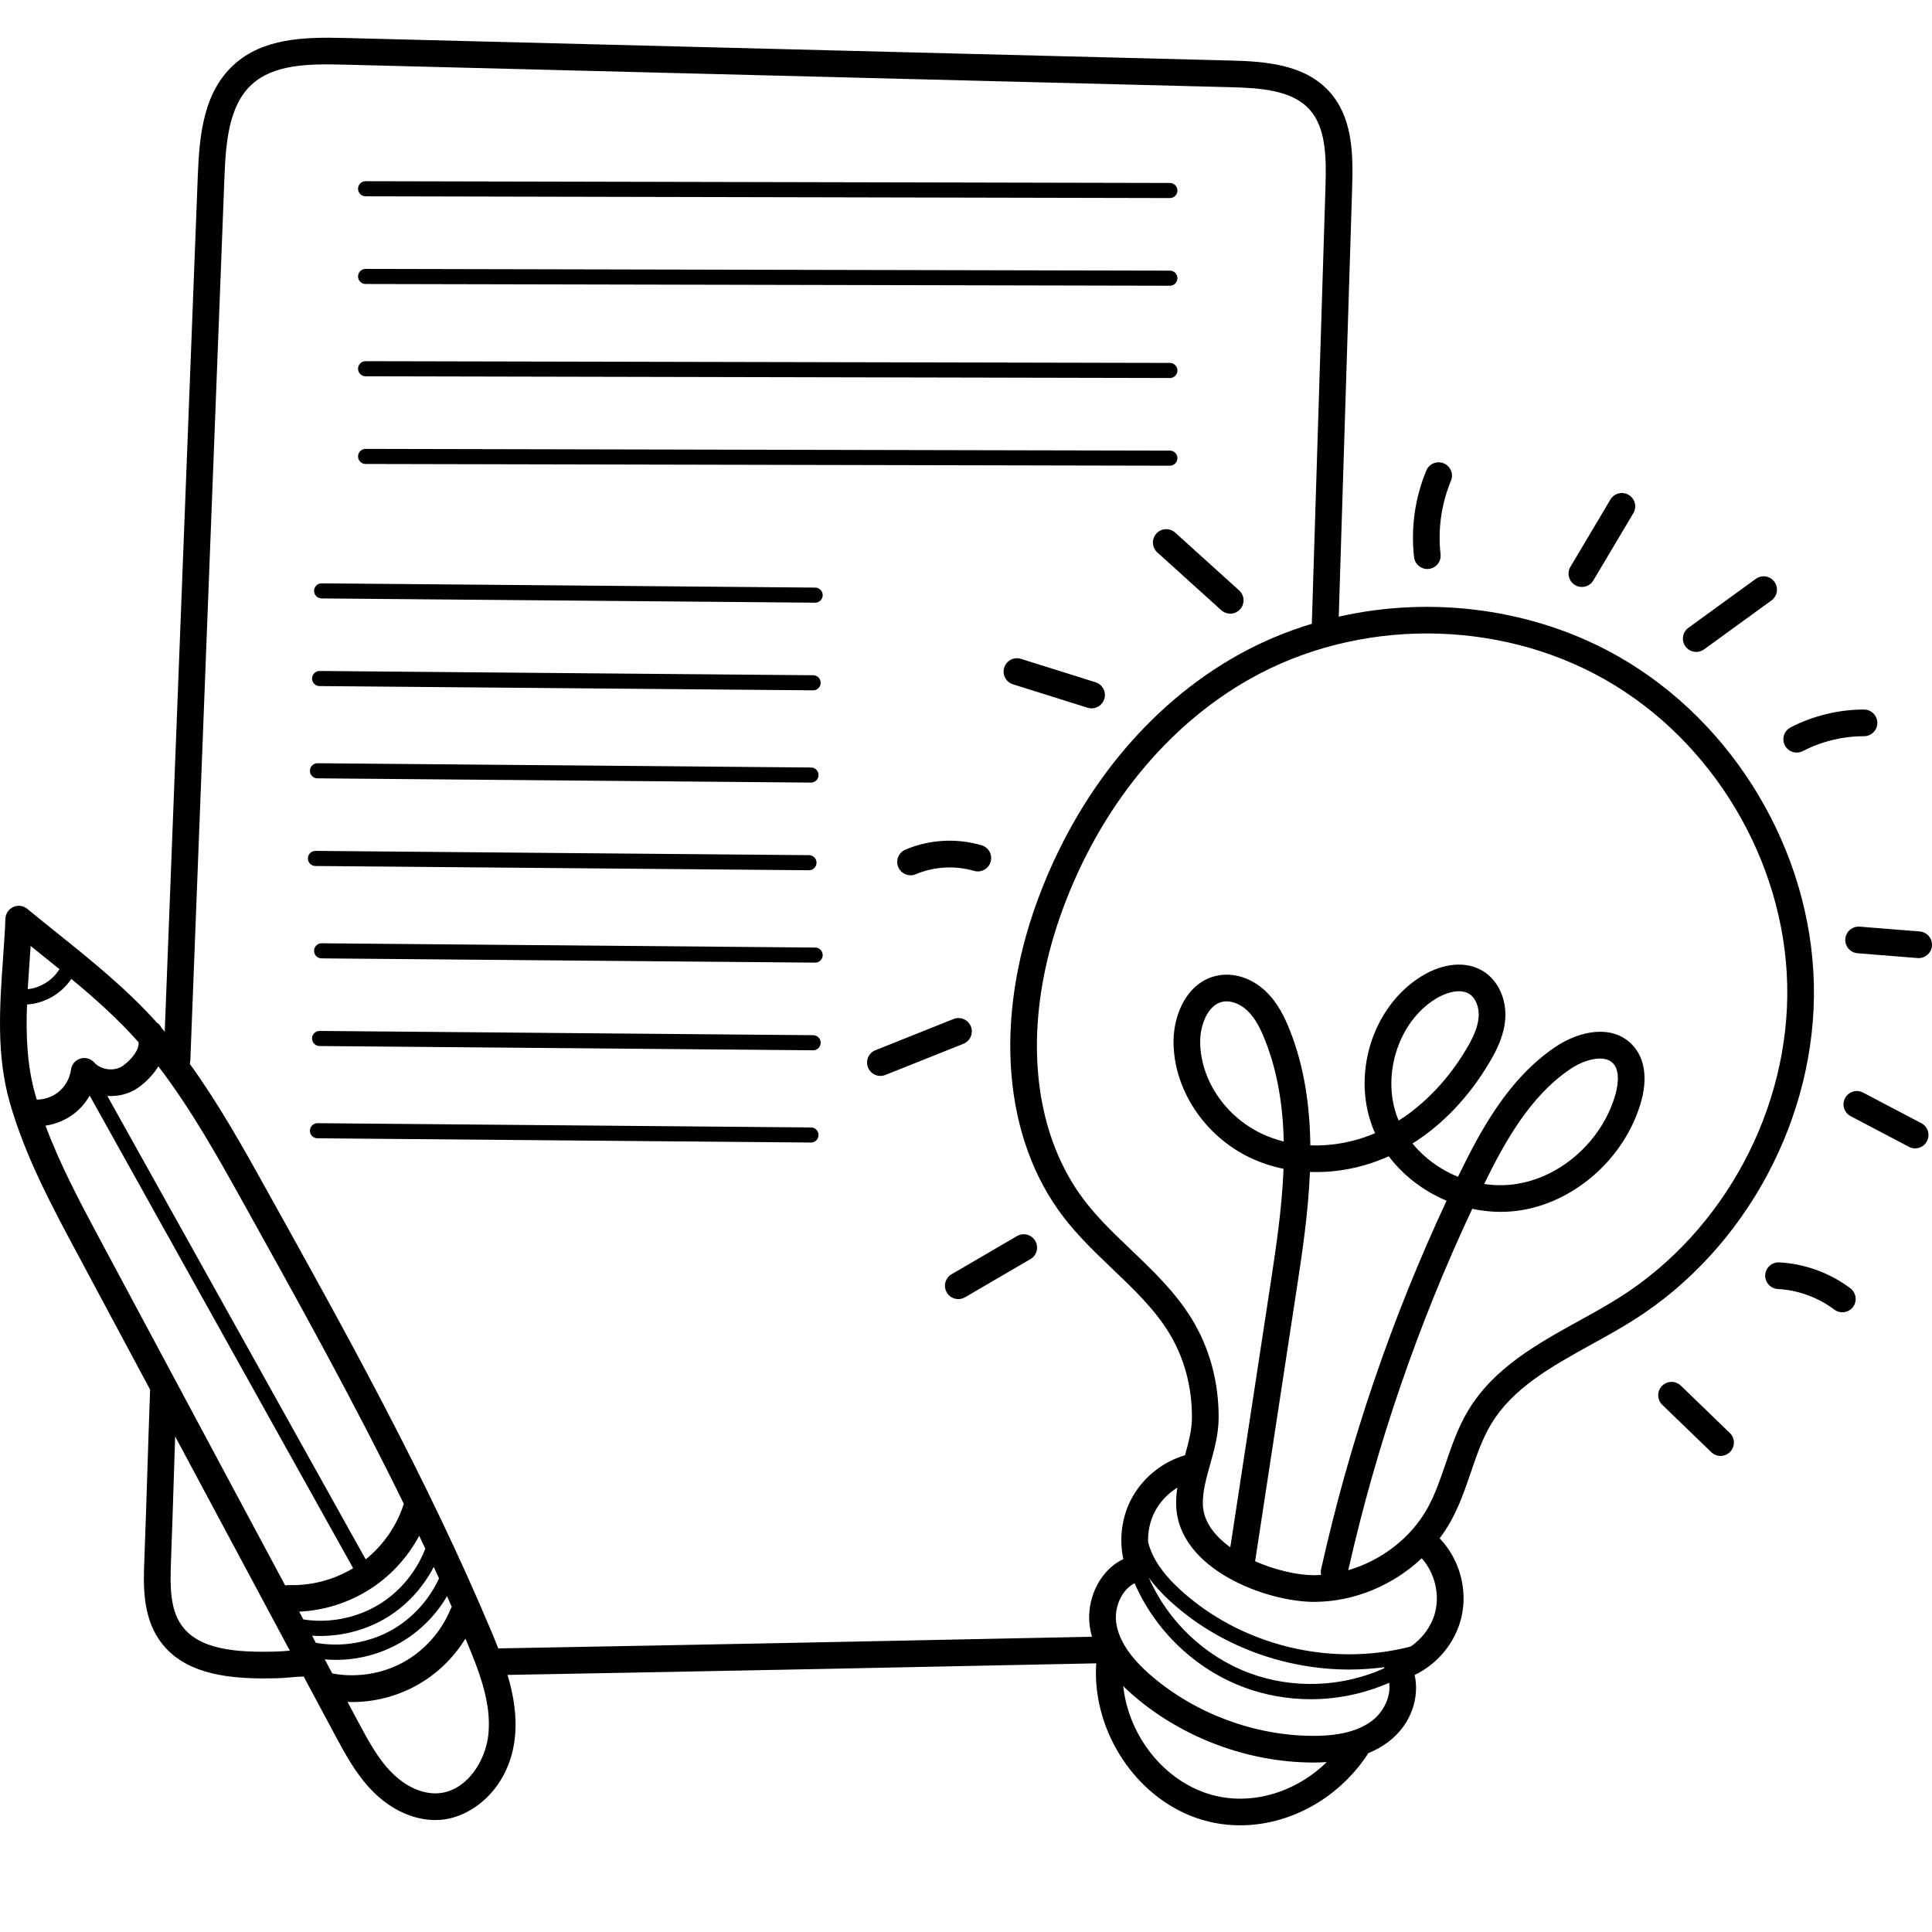 <svg height="511pt" viewBox="0 -9 511.999 511" width="511pt" xmlns="http://www.w3.org/2000/svg"><path d="m480.688 251.246c-.812-35.23-21.117-69.273-51.727-86.734-22.25-12.691-49.273-16.223-74.18-10.59l3.559-113.949c.285-9.09.043-18.527-6.137-25.285-6.473-7.07-16.699-7.906-25.781-8.141l-235.391-5.988c-10.461-.262-21.324.062-29.039 7.078-8.07 7.336-9.156 18.605-9.578 29.52l-8.758 226.746c-.285-.34-.578-.664-.867-1-.043-.078-.07-.156-.113-.234-.285-.5-.68-.895-1.129-1.191-7.988-8.918-17.359-16.457-26.465-23.762-2.59-2.078-5.266-4.227-7.859-6.363-1.035-.852-2.465-1.047-3.691-.5-1.223.547-2.035 1.742-2.09 3.082-.145 3.531-.398 7.172-.648 10.691-.875 12.484-1.781 25.395 1.754 37.887 4.035 14.242 11.031 27.316 17.801 39.957l19.434 36.305c-.258 6.746-.508 14.652-.754 22.32-.254 7.91-.516 16.09-.781 22.953-.238 6.117-.562 14.492 3.961 21.047 5.98 8.664 17.098 10.203 27.734 10.203.895 0 1.789-.008 2.676-.027 1.977-.043 3.281-.156 4.547-.266 1.016-.086 1.988-.172 3.309-.215l8.285 15.477c2.641 4.938 5.633 10.527 10.031 14.965 4.836 4.883 10.805 7.602 16.57 7.602.473 0 .941-.02 1.41-.059 8.566-.672 18.383-8.617 19.699-22.027.547-5.586-.383-11.062-1.969-16.375 56.938-1.02 112.875-2.164 156.008-3.066-1.121 16.797 9.191 33.953 24.879 40.348 4.273 1.742 8.762 2.574 13.262 2.574 12.824 0 25.699-6.77 33.652-18.609.105-.156.184-.324.262-.488 2.016-.828 3.852-1.848 5.48-3.105 6.211-4.801 8.117-11.965 6.852-17.637 6.059-2.906 10.734-8.52 12.344-15.105 1.816-7.445-.426-15.598-5.719-21.109 1.117-1.492 2.137-3.059 3.043-4.703 2.27-4.133 3.773-8.539 5.23-12.801 1.562-4.574 3.035-8.891 5.352-12.742 5.781-9.617 15.938-15.238 26.691-21.184 3.715-2.055 7.555-4.18 11.18-6.473 29.77-18.848 48.484-53.793 47.672-89.023zm-381.027 159.309c4.77-3.41 8.684-7.918 11.43-13.062.539 1.137 1.078 2.277 1.613 3.418-2.289 6-6.625 11.289-12.07 14.672-5.871 3.645-13.16 5.148-19.996 4.121-.078-.012-.152-.008-.23-.012l-1.117-2.086c7.289-.344 14.426-2.797 20.371-7.051zm16.684-1.762c-2.605 5.664-7.059 10.582-12.465 13.648-5.914 3.355-13.152 4.617-19.855 3.473-.098-.016-.195-.02-.297-.02l-1.027-1.918c.727.047 1.457.078 2.184.078 6.266 0 12.578-1.75 17.879-5.039 5.137-3.188 9.395-7.871 12.188-13.266.465 1.012.934 2.027 1.395 3.043zm-30.285 21.453c1 .09 2 .137 3 .137 5.859 0 11.676-1.516 16.816-4.43 5.234-2.969 9.574-7.289 12.59-12.441.422.945.844 1.895 1.262 2.84-.141.203-.258.422-.355.656-2.43 5.949-7.07 11.105-12.73 14.141-5.59 3-12.348 4.023-18.582 2.832zm10.848-26.5-68.465-122.812c2.875.195 5.812-.508 8.219-2.223 2.082-1.484 3.98-3.441 5.305-5.621 8.711 11.375 15.82 24.137 22.711 36.527 14.371 25.852 29.074 52.309 42.34 79.414-1.844 5.773-5.395 10.922-10.109 14.715zm-60.203-137.066c.336 1.773-1.715 4.543-4.145 6.273-2.191 1.559-5.809 1.141-7.586-.875-.918-1.039-2.355-1.449-3.684-1.043-1.324.402-2.293 1.547-2.473 2.922-.309 2.355-1.617 4.625-3.5 6.074-1.57 1.203-3.582 1.867-5.57 1.883-.133-.441-.27-.883-.395-1.328-2.191-7.734-2.496-15.668-2.191-23.887 4.688-.27 9.145-2.883 11.746-6.773 6.297 5.211 12.434 10.691 17.797 16.754zm-28.586-25.492c.852.688 1.703 1.367 2.539 2.039 1.695 1.359 3.398 2.734 5.102 4.117-1.789 2.898-5.023 4.961-8.406 5.297.141-2.48.316-4.984.496-7.52.09-1.297.18-2.613.27-3.934zm3.945 47.625c2.73-.402 5.355-1.48 7.559-3.18 1.695-1.301 3.086-2.949 4.145-4.785l69.82 125.242c-5.113 3.094-11.09 4.676-17.09 4.473-.316-.008-.621.035-.918.105l-49-91.535c-5.238-9.781-10.609-19.828-14.516-30.32zm64.492 139.148c-1.207.105-2.344.203-4.086.242-9.992.207-19.879-.508-24.445-7.125-2.945-4.27-2.973-10.113-2.715-16.758.266-6.887.527-15.078.781-23 .109-3.375.219-6.793.328-10.145l30.391 56.766c-.086.008-.172.012-.254.02zm52.879 22.094c-.715 7.25-5.852 15.094-13.215 15.672-4.125.316-8.641-1.672-12.406-5.473-3.676-3.703-6.293-8.594-8.824-13.32l-2.891-5.406c.406.016.816.031 1.223.031 5.781 0 11.523-1.422 16.66-4.18 5.512-2.957 10.117-7.344 13.359-12.633.113.27.234.539.348.809 3.48 8.289 6.539 16.398 5.746 24.5zm.773-27.238c-16.945-40.352-38.504-79.133-59.352-116.633-6.301-11.34-12.781-22.98-20.566-33.766.078-.27.137-.547.148-.84l9.043-234.152c.363-9.414 1.223-19.066 7.266-24.559 5.781-5.258 14.703-5.48 24.105-5.242l235.391 5.988c7.977.203 16.148.82 20.742 5.844 4.395 4.801 4.527 12.66 4.289 20.293l-3.625 116.059c-6.824 2.066-13.434 4.836-19.672 8.336-23.672 13.277-42.508 36.359-53.035 64.996-11.648 31.691-9.07 63.047 6.891 83.883 3.887 5.074 8.512 9.488 12.984 13.762 5.645 5.391 10.98 10.484 14.852 16.715 4.129 6.641 6.273 14.531 6.203 22.816-.027 3.215-.891 6.445-1.84 9.844-6.141 1.789-11.48 6.188-14.375 11.898-2.418 4.777-3.09 10.395-1.961 15.621-2.031.961-3.859 2.449-5.344 4.387-2.891 3.766-4.215 8.801-3.547 13.465.133.918.328 1.824.578 2.723-43.582.914-100.035 2.066-157.336 3.09-.594-1.523-1.215-3.035-1.84-4.527zm179.938-7.945c12.875 11.727 30.16 18.074 47.461 18.074 3.086 0 6.172-.215 9.234-.625 0 .102-.012.199-.004.297-11.152 5.016-24.219 5.543-35.707 1.273-11.824-4.395-21.609-13.723-26.664-25.254 1.523 2.09 3.414 4.172 5.68 6.234zm7.91 50.234c-11.219-4.574-19.105-15.832-20.391-27.773.93.918 1.922 1.836 2.996 2.754 12.934 11.027 30.098 17.406 47.094 17.504h.352c1.207 0 2.367-.043 3.496-.117-9.195 8.961-22.348 12.199-33.547 7.633zm45.664-18.676c-3.617 2.793-8.816 4.141-15.926 4.09-15.355-.086-30.863-5.852-42.547-15.812-5.68-4.844-8.77-9.48-9.445-14.176-.398-2.781.43-5.906 2.156-8.16.605-.789 1.516-1.699 2.73-2.281 5.469 12.598 16.137 22.793 29.035 27.586 5.645 2.098 11.645 3.133 17.645 3.133 7.121 0 14.234-1.484 20.762-4.355.578 3.582-1.488 7.719-4.41 9.977zm16.648-28.824c-.906 3.723-3.352 7.07-6.543 9.246-21.156 5.492-44.762-.211-60.957-14.965-4.754-4.332-7.637-8.617-8.617-12.789-.07-2.703.492-5.43 1.715-7.844 1.355-2.676 3.488-4.934 6.035-6.512-.219 1.488-.344 3.004-.309 4.551.395 17.027 23.848 25.723 36.605 25.723.109 0 .223 0 .328-.004 10.469-.125 20.605-4.445 28.148-11.559 3.344 3.758 4.785 9.273 3.594 14.152zm2.988-108.898c-14.582 31.219-25.762 64.047-33.254 97.68-.113.504-.105 1.008-.004 1.484-.52.031-1.039.066-1.559.074-.082 0-.164.004-.25.004-4.312-.004-10.246-1.309-15.668-3.699l11.012-72.141c1.457-9.535 3.078-20.152 3.512-31.031 6.957.258 14.152-1.117 20.836-4.129.02-.008.035-.016.055-.023 3.879 5.152 9.262 9.234 15.32 11.781zm-2.957-53.461c1.832-1.133 4.148-2.062 6.23-2.062.996 0 1.938.211 2.742.719 1.941 1.219 2.645 3.957 2.484 6.125-.227 3.012-1.77 5.965-3.246 8.461-4.734 7.973-10.969 14.543-17.945 18.988-4.805-11.258-.367-25.988 9.734-32.23zm48.832 79.055c-3.445 2.18-7.191 4.254-10.816 6.254-11.098 6.137-22.57 12.484-29.332 23.73-2.699 4.496-4.367 9.379-5.98 14.098-1.422 4.16-2.762 8.086-4.738 11.68-4.375 7.965-12.277 14.004-21.062 16.555 7.449-32.984 18.484-65.164 32.859-95.77 3.902.832 7.945 1.039 11.934.523 14.891-1.945 28.344-13.691 32.715-28.574 1.875-6.375 1.113-11.812-2.141-15.305-5.289-5.676-14.105-3.855-20.496.465-12.465 8.426-19.785 22.047-25.672 34.156-.039.082-.082.164-.121.246-4.707-1.906-8.918-4.957-12.047-8.82 7.992-5.027 14.945-12.328 20.355-21.441 1.898-3.203 3.883-7.074 4.215-11.543.391-5.227-1.875-10.188-5.773-12.637-4.445-2.793-10.598-2.301-16.449 1.316-13.184 8.145-18.766 26.621-12.445 41.188.055.129.109.254.168.379-5.551 2.383-11.469 3.453-17.152 3.219-.129-10.332-1.566-20.746-5.453-30.543-1.262-3.176-3.129-7.223-6.434-10.336-3.742-3.527-8.605-5.039-13.004-4.047-7.781 1.75-11.348 10.223-11.367 17.352-.031 12.629 8.09 25.012 20.211 30.812 2.82 1.352 5.824 2.344 8.938 2.984-.395 10.488-1.992 20.957-3.492 30.805l-10.609 69.496c-4.191-3.023-7.176-6.879-7.281-11.41-.074-3.359.898-6.844 1.934-10.535 1.086-3.883 2.211-7.895 2.25-12.215.082-9.629-2.434-18.828-7.27-26.609-4.344-6.992-10.258-12.641-15.973-18.098-4.477-4.273-8.703-8.309-12.254-12.949-14.484-18.898-16.676-47.738-5.867-77.145 9.945-27.059 27.652-48.816 49.855-61.27 14.207-7.965 30.449-11.941 46.695-11.941 16.488 0 32.977 4.098 47.332 12.285 28.5 16.254 47.406 47.953 48.16 80.758.754 32.797-16.668 65.332-44.391 82.887zm-35.914-30.035c5.406-11.039 12.105-23.211 22.816-30.453 3.797-2.566 9.07-3.965 11.367-1.5 2.074 2.227 1.062 6.68.527 8.492-3.605 12.277-14.645 21.965-26.844 23.555-2.625.344-5.273.297-7.867-.094zm-53.109-11.254c-2.066-.516-4.059-1.227-5.949-2.133-9.715-4.648-16.223-14.461-16.195-24.414.012-4.445 2.066-9.625 5.848-10.477.355-.082.727-.121 1.109-.121 1.816 0 3.871.883 5.496 2.414 2.293 2.16 3.723 5.301 4.711 7.797 3.414 8.613 4.777 17.727 4.98 26.934zm0 0"/><path d="m306.699 136.895 16.953 15.32c.676.609 1.523.91 2.367.91.965 0 1.926-.391 2.625-1.164 1.309-1.449 1.195-3.684-.254-4.992l-16.949-15.32c-1.449-1.305-3.684-1.195-4.992.254-1.309 1.449-1.195 3.684.25 4.992zm0 0"/><path d="m290.332 171.312-19.77-6.207c-1.859-.59-3.844.453-4.43 2.312-.586 1.863.449 3.848 2.312 4.434l19.773 6.207c.352.109.707.164 1.059.164 1.504 0 2.895-.969 3.371-2.477.586-1.863-.453-3.848-2.316-4.434zm0 0"/><path d="m241.309 222.461c.461 0 .93-.094 1.379-.281 4.809-2.039 10.438-2.359 15.449-.887 1.867.547 3.836-.52 4.387-2.391.555-1.871-.52-3.836-2.391-4.391-6.648-1.957-13.82-1.547-20.203 1.156-1.797.762-2.637 2.836-1.875 4.633.57 1.348 1.879 2.16 3.254 2.16zm0 0"/><path d="m233.32 275.629c.434 0 .879-.082 1.309-.254l20.688-8.258c1.812-.727 2.695-2.781 1.973-4.594-.723-1.812-2.781-2.695-4.594-1.973l-20.688 8.258c-1.812.723-2.695 2.781-1.973 4.594.551 1.383 1.879 2.227 3.285 2.227zm0 0"/><path d="m269.52 318.07-17.344 10.117c-1.688.984-2.258 3.148-1.273 4.832.656 1.129 1.84 1.754 3.055 1.754.605 0 1.219-.152 1.781-.48l17.34-10.117c1.688-.984 2.258-3.148 1.273-4.832-.984-1.688-3.148-2.258-4.832-1.273zm0 0"/><path d="m378.246 141.293c.133 0 .266-.008.402-.023 1.938-.219 3.332-1.965 3.113-3.906-.742-6.598.211-13.324 2.754-19.457.746-1.805-.109-3.871-1.91-4.617-1.805-.754-3.875.105-4.621 1.91-3 7.234-4.125 15.172-3.246 22.957.203 1.805 1.734 3.137 3.508 3.137zm0 0"/><path d="m417.41 145.551c.566.336 1.191.5 1.805.5 1.203 0 2.379-.617 3.039-1.73l10.602-17.824c.996-1.68.445-3.848-1.234-4.844-1.676-.996-3.848-.445-4.844 1.23l-10.598 17.824c-.996 1.68-.445 3.848 1.23 4.844zm0 0"/><path d="m449.527 163.266c.719 0 1.445-.219 2.074-.676l17.855-12.965c1.578-1.148 1.93-3.355.781-4.938-1.145-1.578-3.355-1.93-4.934-.781l-17.859 12.965c-1.578 1.145-1.93 3.355-.781 4.938.691.953 1.77 1.457 2.863 1.457zm0 0"/><path d="m476.152 189.941c.547 0 1.102-.129 1.621-.395 4.988-2.578 10.59-3.941 16.203-3.941 1.953-.004 3.535-1.586 3.535-3.539-.004-1.949-1.586-3.531-3.535-3.531h-.004c-6.734.004-13.457 1.641-19.445 4.73-1.734.895-2.414 3.027-1.516 4.762.625 1.215 1.859 1.914 3.141 1.914zm0 0"/><path d="m489.027 239.316c-.156 1.945 1.297 3.648 3.242 3.805l15.914 1.273c.094.008.191.012.285.012 1.824 0 3.371-1.402 3.52-3.254.156-1.945-1.297-3.648-3.242-3.805l-15.914-1.273c-1.934-.148-3.648 1.297-3.805 3.242zm0 0"/><path d="m490.363 331.91c-5.398-4.07-12.094-6.512-18.848-6.867-1.934-.09-3.613 1.395-3.715 3.344-.102 1.949 1.395 3.613 3.344 3.715 5.363.285 10.676 2.223 14.965 5.453.637.48 1.387.711 2.125.711 1.074 0 2.133-.484 2.828-1.406 1.172-1.559.859-3.773-.699-4.949zm0 0"/><path d="m445.434 357.707c-1.406-1.355-3.645-1.316-5 .09-1.355 1.402-1.316 3.641.086 4.996l12.988 12.547c.688.66 1.57.992 2.457.992.926 0 1.848-.363 2.543-1.082 1.355-1.402 1.316-3.641-.09-4.996zm0 0"/><path d="m509.18 288.168-15.449-8.125c-1.73-.906-3.867-.246-4.777 1.48-.906 1.73-.242 3.867 1.484 4.773l15.453 8.125c.523.277 1.086.41 1.641.41 1.27 0 2.5-.688 3.129-1.895.91-1.723.246-3.859-1.48-4.77zm0 0"/><g stroke="#000" stroke-linecap="round" stroke-miterlimit="10" stroke-width="4" transform="translate(-.001 -18.637)"><path d="m96.888 59.16c66.047.156 147.094.309 213.141.465"/><path d="m96.888 82.398c66.047.152 147.094.305 213.141.461"/><path d="m96.888 106.855c66.047.156 147.094.309 213.141.461"/><path d="m96.888 130.094c66.047.152 147.094.305 213.141.461"/><path d="m85.236 165.727c40.527.363 90.258.77 130.785 1.129"/><path d="m84.7 188.953c40.527.363 90.258.77 130.785 1.129"/><path d="m84.134 213.402c40.527.363 90.258.77 130.785 1.129"/><path d="m83.599 236.633c40.527.359 90.258.766 130.785 1.129"/><path d="m85.236 261.117c40.527.359 90.258.766 130.785 1.129"/><path d="m84.7 284.344c40.527.359 90.258.77 130.785 1.129"/><path d="m84.134 308.793c40.527.363 90.258.77 130.785 1.129"/></g></svg>